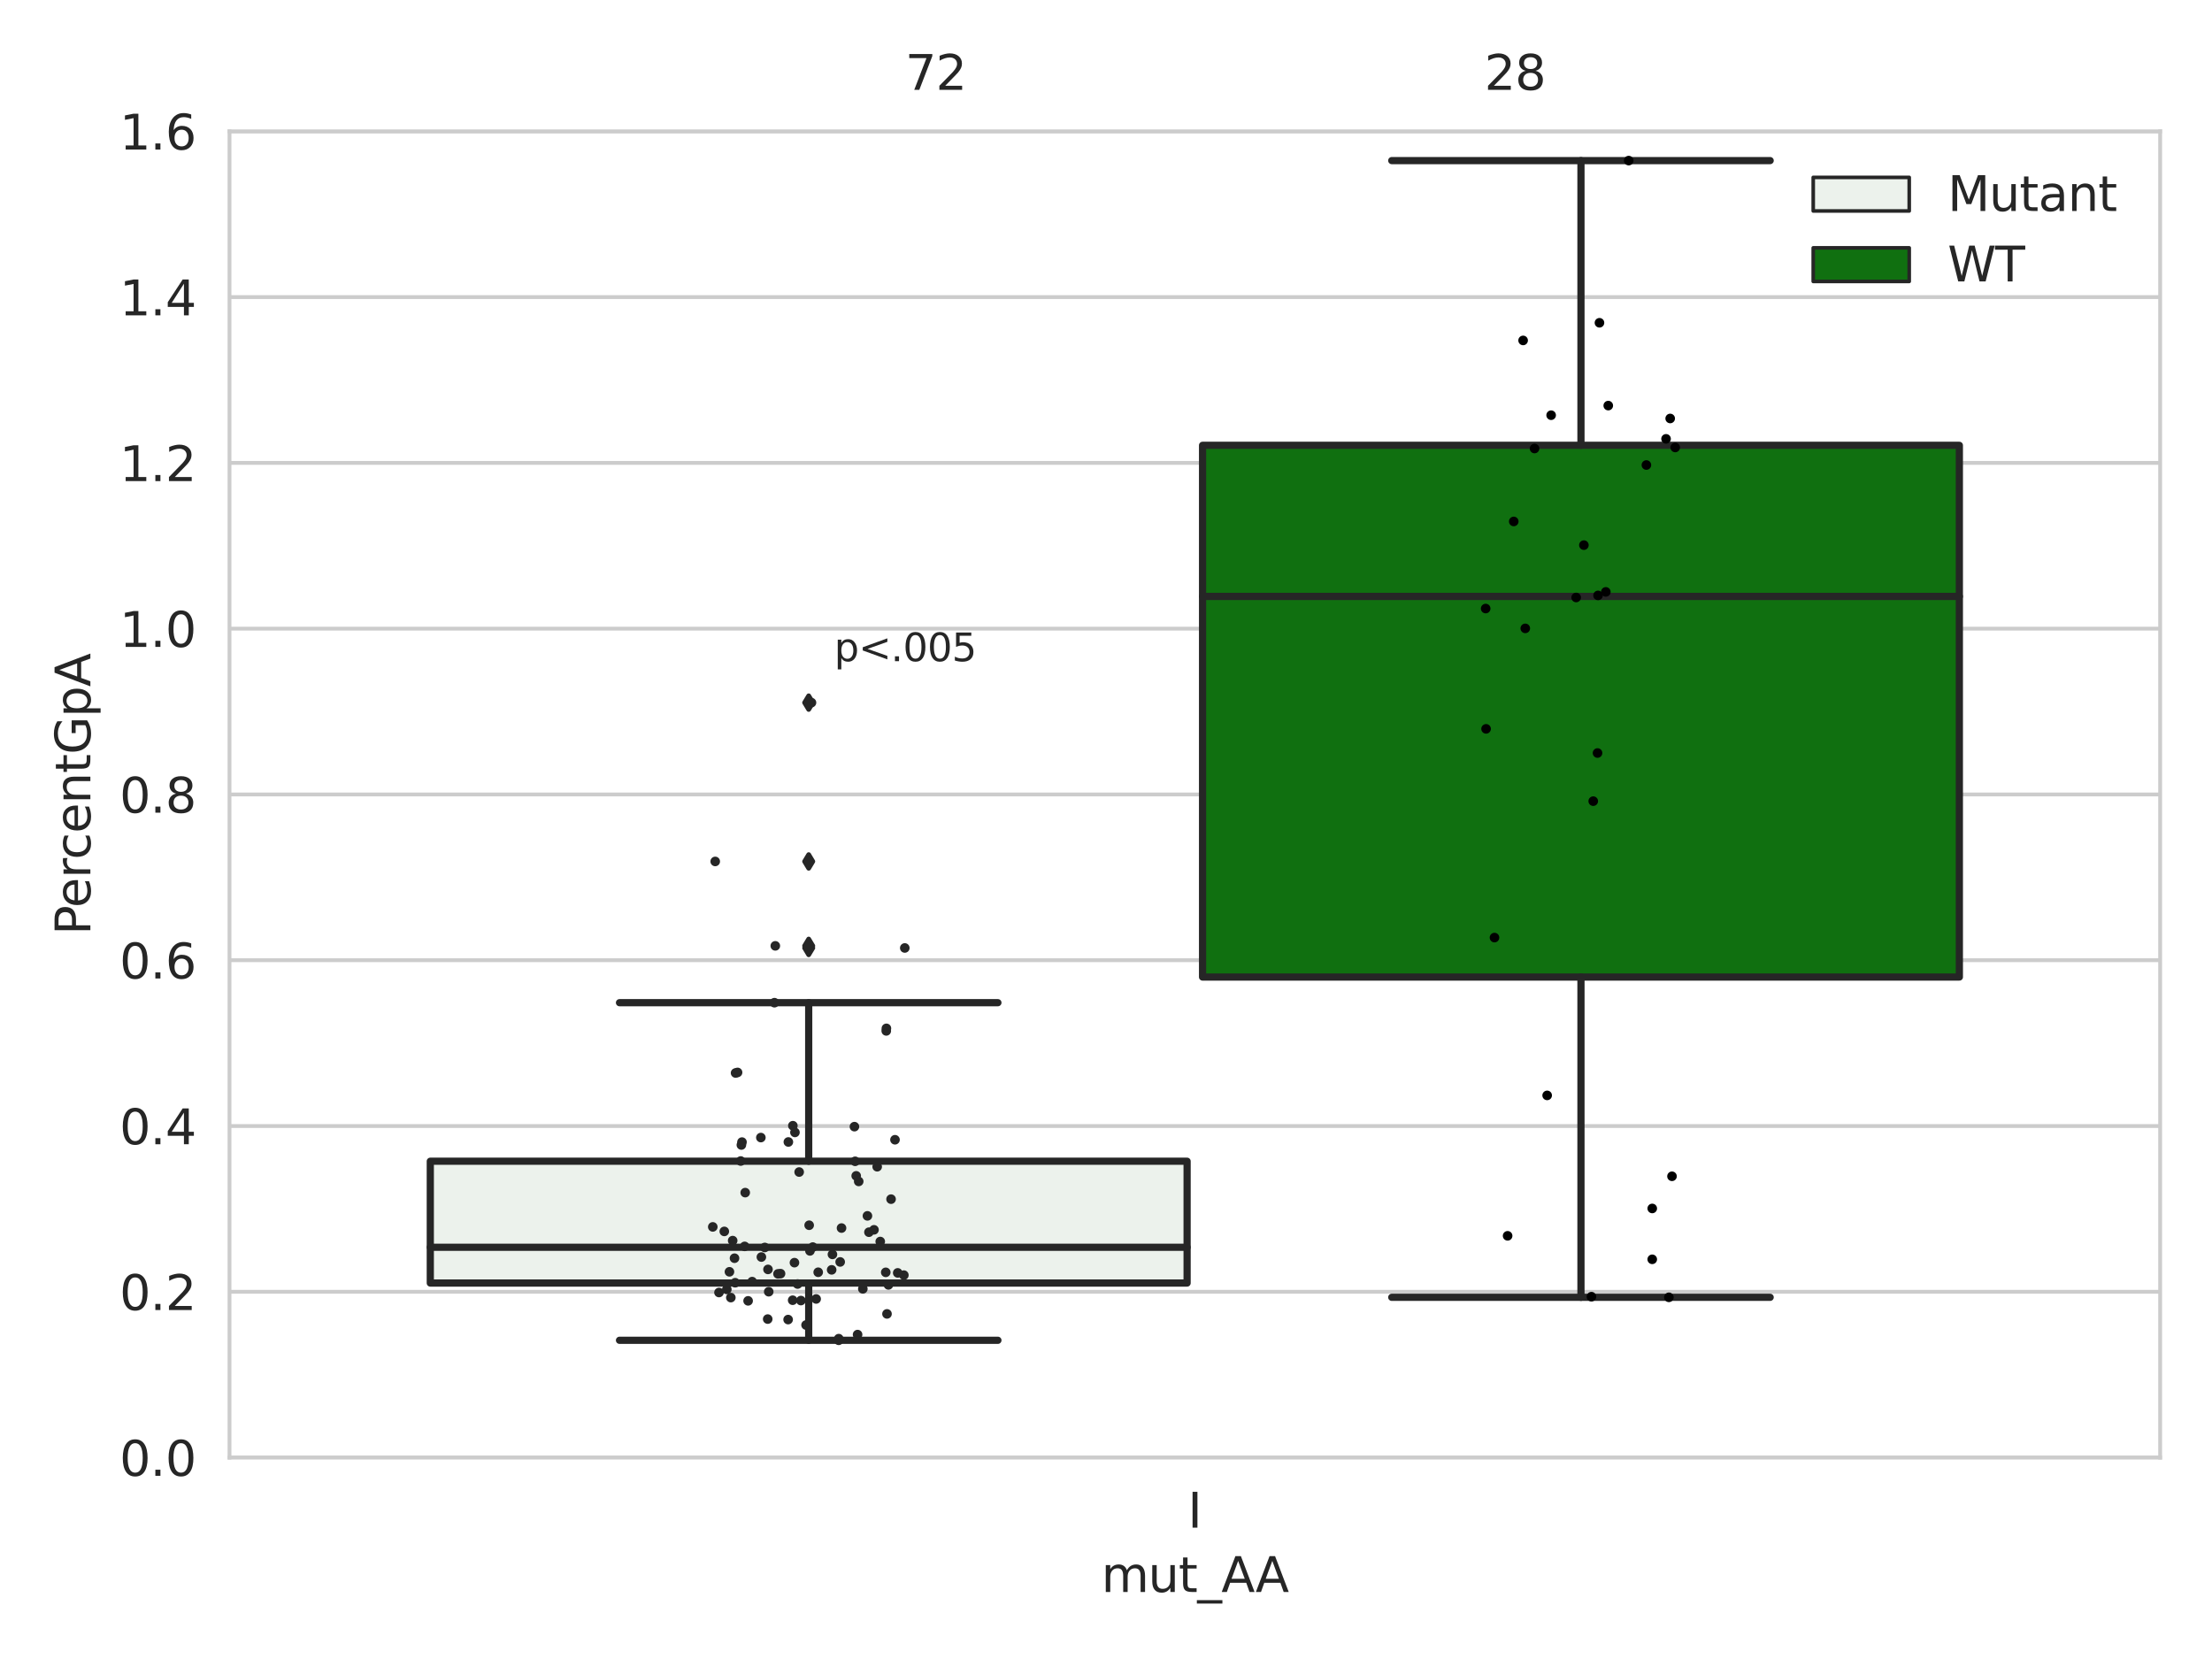 <?xml version="1.0" encoding="utf-8" standalone="no"?>
<!DOCTYPE svg PUBLIC "-//W3C//DTD SVG 1.1//EN"
  "http://www.w3.org/Graphics/SVG/1.1/DTD/svg11.dtd">
<svg xmlns:xlink="http://www.w3.org/1999/xlink" width="460.8pt" height="345.6pt" viewBox="0 0 460.8 345.6" xmlns="http://www.w3.org/2000/svg" version="1.1">
 <defs>
  <style type="text/css">*{stroke-linejoin: round; stroke-linecap: butt}</style>
 </defs>
 <g id="figure_1">
  <g id="patch_1">
   <path d="M 0 345.6 
L 460.8 345.6 
L 460.8 0 
L 0 0 
z
" style="fill: #ffffff"/>
  </g>
  <g id="axes_1">
   <g id="patch_2">
    <path d="M 47.81 303.64 
L 450 303.64 
L 450 27.354 
L 47.81 27.354 
z
" style="fill: #ffffff"/>
   </g>
   <g id="matplotlib.axis_1">
    <g id="xtick_1">
     <g id="text_1">
      <!-- I -->
      <g style="fill: #262626" transform="translate(247.43 318.238)scale(0.1 -0.1)">
       <defs>
        <path id="DejaVuSans-49" d="M 628 4666 
L 1259 4666 
L 1259 0 
L 628 0 
L 628 4666 
z
" transform="scale(0.016)"/>
       </defs>
       <use xlink:href="#DejaVuSans-49"/>
      </g>
     </g>
    </g>
    <g id="text_2">
     <!-- mut_AA -->
     <g style="fill: #262626" transform="translate(229.428 331.638)scale(0.1 -0.1)">
      <defs>
       <path id="DejaVuSans-6d" d="M 3328 2828 
Q 3544 3216 3844 3400 
Q 4144 3584 4550 3584 
Q 5097 3584 5394 3201 
Q 5691 2819 5691 2113 
L 5691 0 
L 5113 0 
L 5113 2094 
Q 5113 2597 4934 2840 
Q 4756 3084 4391 3084 
Q 3944 3084 3684 2787 
Q 3425 2491 3425 1978 
L 3425 0 
L 2847 0 
L 2847 2094 
Q 2847 2600 2669 2842 
Q 2491 3084 2119 3084 
Q 1678 3084 1418 2786 
Q 1159 2488 1159 1978 
L 1159 0 
L 581 0 
L 581 3500 
L 1159 3500 
L 1159 2956 
Q 1356 3278 1631 3431 
Q 1906 3584 2284 3584 
Q 2666 3584 2933 3390 
Q 3200 3197 3328 2828 
z
" transform="scale(0.016)"/>
       <path id="DejaVuSans-75" d="M 544 1381 
L 544 3500 
L 1119 3500 
L 1119 1403 
Q 1119 906 1312 657 
Q 1506 409 1894 409 
Q 2359 409 2629 706 
Q 2900 1003 2900 1516 
L 2900 3500 
L 3475 3500 
L 3475 0 
L 2900 0 
L 2900 538 
Q 2691 219 2414 64 
Q 2138 -91 1772 -91 
Q 1169 -91 856 284 
Q 544 659 544 1381 
z
M 1991 3584 
L 1991 3584 
z
" transform="scale(0.016)"/>
       <path id="DejaVuSans-74" d="M 1172 4494 
L 1172 3500 
L 2356 3500 
L 2356 3053 
L 1172 3053 
L 1172 1153 
Q 1172 725 1289 603 
Q 1406 481 1766 481 
L 2356 481 
L 2356 0 
L 1766 0 
Q 1100 0 847 248 
Q 594 497 594 1153 
L 594 3053 
L 172 3053 
L 172 3500 
L 594 3500 
L 594 4494 
L 1172 4494 
z
" transform="scale(0.016)"/>
       <path id="DejaVuSans-5f" d="M 3263 -1063 
L 3263 -1509 
L -63 -1509 
L -63 -1063 
L 3263 -1063 
z
" transform="scale(0.016)"/>
       <path id="DejaVuSans-41" d="M 2188 4044 
L 1331 1722 
L 3047 1722 
L 2188 4044 
z
M 1831 4666 
L 2547 4666 
L 4325 0 
L 3669 0 
L 3244 1197 
L 1141 1197 
L 716 0 
L 50 0 
L 1831 4666 
z
" transform="scale(0.016)"/>
      </defs>
      <use xlink:href="#DejaVuSans-6d"/>
      <use xlink:href="#DejaVuSans-75" x="97.412"/>
      <use xlink:href="#DejaVuSans-74" x="160.791"/>
      <use xlink:href="#DejaVuSans-5f" x="200"/>
      <use xlink:href="#DejaVuSans-41" x="250"/>
      <use xlink:href="#DejaVuSans-41" x="321.158"/>
     </g>
    </g>
   </g>
   <g id="matplotlib.axis_2">
    <g id="ytick_1">
     <g id="line2d_1">
      <path d="M 47.81 303.64 
L 450 303.64 
" clip-path="url(#pc922198863)" style="fill: none; stroke: #cccccc; stroke-width: 0.8; stroke-linecap: round"/>
     </g>
     <g id="text_3">
      <!-- 0.0 -->
      <g style="fill: #262626" transform="translate(24.907 307.439)scale(0.1 -0.1)">
       <defs>
        <path id="DejaVuSans-30" d="M 2034 4250 
Q 1547 4250 1301 3770 
Q 1056 3291 1056 2328 
Q 1056 1369 1301 889 
Q 1547 409 2034 409 
Q 2525 409 2770 889 
Q 3016 1369 3016 2328 
Q 3016 3291 2770 3770 
Q 2525 4250 2034 4250 
z
M 2034 4750 
Q 2819 4750 3233 4129 
Q 3647 3509 3647 2328 
Q 3647 1150 3233 529 
Q 2819 -91 2034 -91 
Q 1250 -91 836 529 
Q 422 1150 422 2328 
Q 422 3509 836 4129 
Q 1250 4750 2034 4750 
z
" transform="scale(0.016)"/>
        <path id="DejaVuSans-2e" d="M 684 794 
L 1344 794 
L 1344 0 
L 684 0 
L 684 794 
z
" transform="scale(0.016)"/>
       </defs>
       <use xlink:href="#DejaVuSans-30"/>
       <use xlink:href="#DejaVuSans-2e" x="63.623"/>
       <use xlink:href="#DejaVuSans-30" x="95.41"/>
      </g>
     </g>
    </g>
    <g id="ytick_2">
     <g id="line2d_2">
      <path d="M 47.81 269.104 
L 450 269.104 
" clip-path="url(#pc922198863)" style="fill: none; stroke: #cccccc; stroke-width: 0.8; stroke-linecap: round"/>
     </g>
     <g id="text_4">
      <!-- 0.2 -->
      <g style="fill: #262626" transform="translate(24.907 272.903)scale(0.1 -0.1)">
       <defs>
        <path id="DejaVuSans-32" d="M 1228 531 
L 3431 531 
L 3431 0 
L 469 0 
L 469 531 
Q 828 903 1448 1529 
Q 2069 2156 2228 2338 
Q 2531 2678 2651 2914 
Q 2772 3150 2772 3378 
Q 2772 3750 2511 3984 
Q 2250 4219 1831 4219 
Q 1534 4219 1204 4116 
Q 875 4013 500 3803 
L 500 4441 
Q 881 4594 1212 4672 
Q 1544 4750 1819 4750 
Q 2544 4750 2975 4387 
Q 3406 4025 3406 3419 
Q 3406 3131 3298 2873 
Q 3191 2616 2906 2266 
Q 2828 2175 2409 1742 
Q 1991 1309 1228 531 
z
" transform="scale(0.016)"/>
       </defs>
       <use xlink:href="#DejaVuSans-30"/>
       <use xlink:href="#DejaVuSans-2e" x="63.623"/>
       <use xlink:href="#DejaVuSans-32" x="95.41"/>
      </g>
     </g>
    </g>
    <g id="ytick_3">
     <g id="line2d_3">
      <path d="M 47.81 234.568 
L 450 234.568 
" clip-path="url(#pc922198863)" style="fill: none; stroke: #cccccc; stroke-width: 0.8; stroke-linecap: round"/>
     </g>
     <g id="text_5">
      <!-- 0.4 -->
      <g style="fill: #262626" transform="translate(24.907 238.368)scale(0.1 -0.1)">
       <defs>
        <path id="DejaVuSans-34" d="M 2419 4116 
L 825 1625 
L 2419 1625 
L 2419 4116 
z
M 2253 4666 
L 3047 4666 
L 3047 1625 
L 3713 1625 
L 3713 1100 
L 3047 1100 
L 3047 0 
L 2419 0 
L 2419 1100 
L 313 1100 
L 313 1709 
L 2253 4666 
z
" transform="scale(0.016)"/>
       </defs>
       <use xlink:href="#DejaVuSans-30"/>
       <use xlink:href="#DejaVuSans-2e" x="63.623"/>
       <use xlink:href="#DejaVuSans-34" x="95.41"/>
      </g>
     </g>
    </g>
    <g id="ytick_4">
     <g id="line2d_4">
      <path d="M 47.81 200.033 
L 450 200.033 
" clip-path="url(#pc922198863)" style="fill: none; stroke: #cccccc; stroke-width: 0.8; stroke-linecap: round"/>
     </g>
     <g id="text_6">
      <!-- 0.6 -->
      <g style="fill: #262626" transform="translate(24.907 203.832)scale(0.1 -0.1)">
       <defs>
        <path id="DejaVuSans-36" d="M 2113 2584 
Q 1688 2584 1439 2293 
Q 1191 2003 1191 1497 
Q 1191 994 1439 701 
Q 1688 409 2113 409 
Q 2538 409 2786 701 
Q 3034 994 3034 1497 
Q 3034 2003 2786 2293 
Q 2538 2584 2113 2584 
z
M 3366 4563 
L 3366 3988 
Q 3128 4100 2886 4159 
Q 2644 4219 2406 4219 
Q 1781 4219 1451 3797 
Q 1122 3375 1075 2522 
Q 1259 2794 1537 2939 
Q 1816 3084 2150 3084 
Q 2853 3084 3261 2657 
Q 3669 2231 3669 1497 
Q 3669 778 3244 343 
Q 2819 -91 2113 -91 
Q 1303 -91 875 529 
Q 447 1150 447 2328 
Q 447 3434 972 4092 
Q 1497 4750 2381 4750 
Q 2619 4750 2861 4703 
Q 3103 4656 3366 4563 
z
" transform="scale(0.016)"/>
       </defs>
       <use xlink:href="#DejaVuSans-30"/>
       <use xlink:href="#DejaVuSans-2e" x="63.623"/>
       <use xlink:href="#DejaVuSans-36" x="95.41"/>
      </g>
     </g>
    </g>
    <g id="ytick_5">
     <g id="line2d_5">
      <path d="M 47.81 165.497 
L 450 165.497 
" clip-path="url(#pc922198863)" style="fill: none; stroke: #cccccc; stroke-width: 0.8; stroke-linecap: round"/>
     </g>
     <g id="text_7">
      <!-- 0.8 -->
      <g style="fill: #262626" transform="translate(24.907 169.296)scale(0.1 -0.1)">
       <defs>
        <path id="DejaVuSans-38" d="M 2034 2216 
Q 1584 2216 1326 1975 
Q 1069 1734 1069 1313 
Q 1069 891 1326 650 
Q 1584 409 2034 409 
Q 2484 409 2743 651 
Q 3003 894 3003 1313 
Q 3003 1734 2745 1975 
Q 2488 2216 2034 2216 
z
M 1403 2484 
Q 997 2584 770 2862 
Q 544 3141 544 3541 
Q 544 4100 942 4425 
Q 1341 4750 2034 4750 
Q 2731 4750 3128 4425 
Q 3525 4100 3525 3541 
Q 3525 3141 3298 2862 
Q 3072 2584 2669 2484 
Q 3125 2378 3379 2068 
Q 3634 1759 3634 1313 
Q 3634 634 3220 271 
Q 2806 -91 2034 -91 
Q 1263 -91 848 271 
Q 434 634 434 1313 
Q 434 1759 690 2068 
Q 947 2378 1403 2484 
z
M 1172 3481 
Q 1172 3119 1398 2916 
Q 1625 2713 2034 2713 
Q 2441 2713 2670 2916 
Q 2900 3119 2900 3481 
Q 2900 3844 2670 4047 
Q 2441 4250 2034 4250 
Q 1625 4250 1398 4047 
Q 1172 3844 1172 3481 
z
" transform="scale(0.016)"/>
       </defs>
       <use xlink:href="#DejaVuSans-30"/>
       <use xlink:href="#DejaVuSans-2e" x="63.623"/>
       <use xlink:href="#DejaVuSans-38" x="95.41"/>
      </g>
     </g>
    </g>
    <g id="ytick_6">
     <g id="line2d_6">
      <path d="M 47.81 130.961 
L 450 130.961 
" clip-path="url(#pc922198863)" style="fill: none; stroke: #cccccc; stroke-width: 0.8; stroke-linecap: round"/>
     </g>
     <g id="text_8">
      <!-- 1.0 -->
      <g style="fill: #262626" transform="translate(24.907 134.76)scale(0.1 -0.1)">
       <defs>
        <path id="DejaVuSans-31" d="M 794 531 
L 1825 531 
L 1825 4091 
L 703 3866 
L 703 4441 
L 1819 4666 
L 2450 4666 
L 2450 531 
L 3481 531 
L 3481 0 
L 794 0 
L 794 531 
z
" transform="scale(0.016)"/>
       </defs>
       <use xlink:href="#DejaVuSans-31"/>
       <use xlink:href="#DejaVuSans-2e" x="63.623"/>
       <use xlink:href="#DejaVuSans-30" x="95.41"/>
      </g>
     </g>
    </g>
    <g id="ytick_7">
     <g id="line2d_7">
      <path d="M 47.81 96.425 
L 450 96.425 
" clip-path="url(#pc922198863)" style="fill: none; stroke: #cccccc; stroke-width: 0.8; stroke-linecap: round"/>
     </g>
     <g id="text_9">
      <!-- 1.2 -->
      <g style="fill: #262626" transform="translate(24.907 100.225)scale(0.1 -0.1)">
       <use xlink:href="#DejaVuSans-31"/>
       <use xlink:href="#DejaVuSans-2e" x="63.623"/>
       <use xlink:href="#DejaVuSans-32" x="95.41"/>
      </g>
     </g>
    </g>
    <g id="ytick_8">
     <g id="line2d_8">
      <path d="M 47.81 61.89 
L 450 61.89 
" clip-path="url(#pc922198863)" style="fill: none; stroke: #cccccc; stroke-width: 0.8; stroke-linecap: round"/>
     </g>
     <g id="text_10">
      <!-- 1.4 -->
      <g style="fill: #262626" transform="translate(24.907 65.689)scale(0.1 -0.1)">
       <use xlink:href="#DejaVuSans-31"/>
       <use xlink:href="#DejaVuSans-2e" x="63.623"/>
       <use xlink:href="#DejaVuSans-34" x="95.41"/>
      </g>
     </g>
    </g>
    <g id="ytick_9">
     <g id="line2d_9">
      <path d="M 47.81 27.354 
L 450 27.354 
" clip-path="url(#pc922198863)" style="fill: none; stroke: #cccccc; stroke-width: 0.8; stroke-linecap: round"/>
     </g>
     <g id="text_11">
      <!-- 1.6 -->
      <g style="fill: #262626" transform="translate(24.907 31.153)scale(0.1 -0.1)">
       <use xlink:href="#DejaVuSans-31"/>
       <use xlink:href="#DejaVuSans-2e" x="63.623"/>
       <use xlink:href="#DejaVuSans-36" x="95.41"/>
      </g>
     </g>
    </g>
    <g id="text_12">
     <!-- PercentGpA -->
     <g style="fill: #262626" transform="translate(18.827 194.774)rotate(-90)scale(0.1 -0.1)">
      <defs>
       <path id="DejaVuSans-50" d="M 1259 4147 
L 1259 2394 
L 2053 2394 
Q 2494 2394 2734 2622 
Q 2975 2850 2975 3272 
Q 2975 3691 2734 3919 
Q 2494 4147 2053 4147 
L 1259 4147 
z
M 628 4666 
L 2053 4666 
Q 2838 4666 3239 4311 
Q 3641 3956 3641 3272 
Q 3641 2581 3239 2228 
Q 2838 1875 2053 1875 
L 1259 1875 
L 1259 0 
L 628 0 
L 628 4666 
z
" transform="scale(0.016)"/>
       <path id="DejaVuSans-65" d="M 3597 1894 
L 3597 1613 
L 953 1613 
Q 991 1019 1311 708 
Q 1631 397 2203 397 
Q 2534 397 2845 478 
Q 3156 559 3463 722 
L 3463 178 
Q 3153 47 2828 -22 
Q 2503 -91 2169 -91 
Q 1331 -91 842 396 
Q 353 884 353 1716 
Q 353 2575 817 3079 
Q 1281 3584 2069 3584 
Q 2775 3584 3186 3129 
Q 3597 2675 3597 1894 
z
M 3022 2063 
Q 3016 2534 2758 2815 
Q 2500 3097 2075 3097 
Q 1594 3097 1305 2825 
Q 1016 2553 972 2059 
L 3022 2063 
z
" transform="scale(0.016)"/>
       <path id="DejaVuSans-72" d="M 2631 2963 
Q 2534 3019 2420 3045 
Q 2306 3072 2169 3072 
Q 1681 3072 1420 2755 
Q 1159 2438 1159 1844 
L 1159 0 
L 581 0 
L 581 3500 
L 1159 3500 
L 1159 2956 
Q 1341 3275 1631 3429 
Q 1922 3584 2338 3584 
Q 2397 3584 2469 3576 
Q 2541 3569 2628 3553 
L 2631 2963 
z
" transform="scale(0.016)"/>
       <path id="DejaVuSans-63" d="M 3122 3366 
L 3122 2828 
Q 2878 2963 2633 3030 
Q 2388 3097 2138 3097 
Q 1578 3097 1268 2742 
Q 959 2388 959 1747 
Q 959 1106 1268 751 
Q 1578 397 2138 397 
Q 2388 397 2633 464 
Q 2878 531 3122 666 
L 3122 134 
Q 2881 22 2623 -34 
Q 2366 -91 2075 -91 
Q 1284 -91 818 406 
Q 353 903 353 1747 
Q 353 2603 823 3093 
Q 1294 3584 2113 3584 
Q 2378 3584 2631 3529 
Q 2884 3475 3122 3366 
z
" transform="scale(0.016)"/>
       <path id="DejaVuSans-6e" d="M 3513 2113 
L 3513 0 
L 2938 0 
L 2938 2094 
Q 2938 2591 2744 2837 
Q 2550 3084 2163 3084 
Q 1697 3084 1428 2787 
Q 1159 2491 1159 1978 
L 1159 0 
L 581 0 
L 581 3500 
L 1159 3500 
L 1159 2956 
Q 1366 3272 1645 3428 
Q 1925 3584 2291 3584 
Q 2894 3584 3203 3211 
Q 3513 2838 3513 2113 
z
" transform="scale(0.016)"/>
       <path id="DejaVuSans-47" d="M 3809 666 
L 3809 1919 
L 2778 1919 
L 2778 2438 
L 4434 2438 
L 4434 434 
Q 4069 175 3628 42 
Q 3188 -91 2688 -91 
Q 1594 -91 976 548 
Q 359 1188 359 2328 
Q 359 3472 976 4111 
Q 1594 4750 2688 4750 
Q 3144 4750 3555 4637 
Q 3966 4525 4313 4306 
L 4313 3634 
Q 3963 3931 3569 4081 
Q 3175 4231 2741 4231 
Q 1884 4231 1454 3753 
Q 1025 3275 1025 2328 
Q 1025 1384 1454 906 
Q 1884 428 2741 428 
Q 3075 428 3337 486 
Q 3600 544 3809 666 
z
" transform="scale(0.016)"/>
       <path id="DejaVuSans-70" d="M 1159 525 
L 1159 -1331 
L 581 -1331 
L 581 3500 
L 1159 3500 
L 1159 2969 
Q 1341 3281 1617 3432 
Q 1894 3584 2278 3584 
Q 2916 3584 3314 3078 
Q 3713 2572 3713 1747 
Q 3713 922 3314 415 
Q 2916 -91 2278 -91 
Q 1894 -91 1617 61 
Q 1341 213 1159 525 
z
M 3116 1747 
Q 3116 2381 2855 2742 
Q 2594 3103 2138 3103 
Q 1681 3103 1420 2742 
Q 1159 2381 1159 1747 
Q 1159 1113 1420 752 
Q 1681 391 2138 391 
Q 2594 391 2855 752 
Q 3116 1113 3116 1747 
z
" transform="scale(0.016)"/>
      </defs>
      <use xlink:href="#DejaVuSans-50"/>
      <use xlink:href="#DejaVuSans-65" x="56.678"/>
      <use xlink:href="#DejaVuSans-72" x="118.201"/>
      <use xlink:href="#DejaVuSans-63" x="157.064"/>
      <use xlink:href="#DejaVuSans-65" x="212.045"/>
      <use xlink:href="#DejaVuSans-6e" x="273.568"/>
      <use xlink:href="#DejaVuSans-74" x="336.947"/>
      <use xlink:href="#DejaVuSans-47" x="376.156"/>
      <use xlink:href="#DejaVuSans-70" x="453.646"/>
      <use xlink:href="#DejaVuSans-41" x="517.123"/>
     </g>
    </g>
   </g>
   <g id="patch_3">
    <path d="M 89.638 267.283 
L 247.296 267.283 
L 247.296 241.906 
L 89.638 241.906 
L 89.638 267.283 
z
" clip-path="url(#pc922198863)" style="fill: #ecf2ec; stroke: #262626; stroke-width: 1.5; stroke-linejoin: miter"/>
   </g>
   <g id="patch_4">
    <path d="M 250.514 203.535 
L 408.172 203.535 
L 408.172 92.767 
L 250.514 92.767 
L 250.514 203.535 
z
" clip-path="url(#pc922198863)" style="fill: #107010; stroke: #262626; stroke-width: 1.5; stroke-linejoin: miter"/>
   </g>
   <g id="patch_5">
    <path d="M 248.905 303.64 
L 248.905 303.64 
L 248.905 303.64 
L 248.905 303.64 
z
" clip-path="url(#pc922198863)" style="fill: #ecf2ec; stroke: #262626; stroke-width: 0.75; stroke-linejoin: miter"/>
   </g>
   <g id="patch_6">
    <path d="M 248.905 303.64 
L 248.905 303.64 
L 248.905 303.64 
L 248.905 303.64 
z
" clip-path="url(#pc922198863)" style="fill: #107010; stroke: #262626; stroke-width: 0.75; stroke-linejoin: miter"/>
   </g>
   <g id="PathCollection_1"/>
   <g id="PathCollection_2"/>
   <g id="line2d_10">
    <path d="M 168.467 267.283 
L 168.467 279.208 
" clip-path="url(#pc922198863)" style="fill: none; stroke: #262626; stroke-width: 1.5; stroke-linecap: round"/>
   </g>
   <g id="line2d_11">
    <path d="M 168.467 241.906 
L 168.467 208.878 
" clip-path="url(#pc922198863)" style="fill: none; stroke: #262626; stroke-width: 1.5; stroke-linecap: round"/>
   </g>
   <g id="line2d_12">
    <path d="M 129.052 279.208 
L 207.882 279.208 
" clip-path="url(#pc922198863)" style="fill: none; stroke: #262626; stroke-width: 1.5; stroke-linecap: round"/>
   </g>
   <g id="line2d_13">
    <path d="M 129.052 208.878 
L 207.882 208.878 
" clip-path="url(#pc922198863)" style="fill: none; stroke: #262626; stroke-width: 1.5; stroke-linecap: round"/>
   </g>
   <g id="line2d_14">
    <defs>
     <path id="m54c93df5f9" d="M -0 1.414 
L 0.849 0 
L 0 -1.414 
L -0.849 -0 
z
" style="stroke: #262626; stroke-linejoin: miter"/>
    </defs>
    <g clip-path="url(#pc922198863)">
     <use xlink:href="#m54c93df5f9" x="168.467" y="146.371" style="fill: #262626; stroke: #262626; stroke-linejoin: miter"/>
     <use xlink:href="#m54c93df5f9" x="168.467" y="179.454" style="fill: #262626; stroke: #262626; stroke-linejoin: miter"/>
     <use xlink:href="#m54c93df5f9" x="168.467" y="197.038" style="fill: #262626; stroke: #262626; stroke-linejoin: miter"/>
     <use xlink:href="#m54c93df5f9" x="168.467" y="197.478" style="fill: #262626; stroke: #262626; stroke-linejoin: miter"/>
    </g>
   </g>
   <g id="line2d_15">
    <path d="M 329.343 203.535 
L 329.343 270.254 
" clip-path="url(#pc922198863)" style="fill: none; stroke: #262626; stroke-width: 1.5; stroke-linecap: round"/>
   </g>
   <g id="line2d_16">
    <path d="M 329.343 92.767 
L 329.343 33.455 
" clip-path="url(#pc922198863)" style="fill: none; stroke: #262626; stroke-width: 1.5; stroke-linecap: round"/>
   </g>
   <g id="line2d_17">
    <path d="M 289.928 270.254 
L 368.758 270.254 
" clip-path="url(#pc922198863)" style="fill: none; stroke: #262626; stroke-width: 1.5; stroke-linecap: round"/>
   </g>
   <g id="line2d_18">
    <path d="M 289.928 33.455 
L 368.758 33.455 
" clip-path="url(#pc922198863)" style="fill: none; stroke: #262626; stroke-width: 1.5; stroke-linecap: round"/>
   </g>
   <g id="line2d_19"/>
   <g id="line2d_20">
    <path d="M 89.638 259.83 
L 247.296 259.83 
" clip-path="url(#pc922198863)" style="fill: none; stroke: #262626; stroke-width: 1.5; stroke-linecap: round"/>
   </g>
   <g id="line2d_21">
    <path d="M 250.514 124.25 
L 408.172 124.25 
" clip-path="url(#pc922198863)" style="fill: none; stroke: #262626; stroke-width: 1.5; stroke-linecap: round"/>
   </g>
   <g id="patch_7">
    <path d="M 47.81 303.64 
L 47.81 27.354 
" style="fill: none; stroke: #cccccc; stroke-width: 0.8; stroke-linejoin: miter; stroke-linecap: square"/>
   </g>
   <g id="patch_8">
    <path d="M 450 303.64 
L 450 27.354 
" style="fill: none; stroke: #cccccc; stroke-width: 0.8; stroke-linejoin: miter; stroke-linecap: square"/>
   </g>
   <g id="patch_9">
    <path d="M 47.81 303.64 
L 450 303.64 
" style="fill: none; stroke: #cccccc; stroke-width: 0.8; stroke-linejoin: miter; stroke-linecap: square"/>
   </g>
   <g id="patch_10">
    <path d="M 47.81 27.354 
L 450 27.354 
" style="fill: none; stroke: #cccccc; stroke-width: 0.8; stroke-linejoin: miter; stroke-linecap: square"/>
   </g>
   <g id="PathCollection_3">
    <defs>
     <path id="C0_0_81b657bdc0" d="M 0 1 
C 0.265 1 0.52 0.895 0.707 0.707 
C 0.895 0.52 1 0.265 1 -0 
C 1 -0.265 0.895 -0.52 0.707 -0.707 
C 0.52 -0.895 0.265 -1 0 -1 
C -0.265 -1 -0.52 -0.895 -0.707 -0.707 
C -0.895 -0.52 -1 -0.265 -1 0 
C -1 0.265 -0.895 0.52 -0.707 0.707 
C -0.52 0.895 -0.265 1 0 1 
z
"/>
    </defs>
    <g clip-path="url(#pc922198863)">
     <use xlink:href="#C0_0_81b657bdc0" x="155.243" y="248.445" style="fill: #262626"/>
    </g>
    <g clip-path="url(#pc922198863)">
     <use xlink:href="#C0_0_81b657bdc0" x="173.249" y="264.532" style="fill: #262626"/>
    </g>
    <g clip-path="url(#pc922198863)">
     <use xlink:href="#C0_0_81b657bdc0" x="151.958" y="264.938" style="fill: #262626"/>
    </g>
    <g clip-path="url(#pc922198863)">
     <use xlink:href="#C0_0_81b657bdc0" x="180.702" y="253.287" style="fill: #262626"/>
    </g>
    <g clip-path="url(#pc922198863)">
     <use xlink:href="#C0_0_81b657bdc0" x="183.371" y="258.633" style="fill: #262626"/>
    </g>
    <g clip-path="url(#pc922198863)">
     <use xlink:href="#C0_0_81b657bdc0" x="169.045" y="146.371" style="fill: #262626"/>
    </g>
    <g clip-path="url(#pc922198863)">
     <use xlink:href="#C0_0_81b657bdc0" x="149.78" y="269.252" style="fill: #262626"/>
    </g>
    <g clip-path="url(#pc922198863)">
     <use xlink:href="#C0_0_81b657bdc0" x="168.728" y="260.586" style="fill: #262626"/>
    </g>
    <g clip-path="url(#pc922198863)">
     <use xlink:href="#C0_0_81b657bdc0" x="164.232" y="237.893" style="fill: #262626"/>
    </g>
    <g clip-path="url(#pc922198863)">
     <use xlink:href="#C0_0_81b657bdc0" x="166.153" y="267.484" style="fill: #262626"/>
    </g>
    <g clip-path="url(#pc922198863)">
     <use xlink:href="#C0_0_81b657bdc0" x="154.306" y="241.861" style="fill: #262626"/>
    </g>
    <g clip-path="url(#pc922198863)">
     <use xlink:href="#C0_0_81b657bdc0" x="154.569" y="237.918" style="fill: #262626"/>
    </g>
    <g clip-path="url(#pc922198863)">
     <use xlink:href="#C0_0_81b657bdc0" x="158.61" y="261.864" style="fill: #262626"/>
    </g>
    <g clip-path="url(#pc922198863)">
     <use xlink:href="#C0_0_81b657bdc0" x="174.724" y="278.864" style="fill: #262626"/>
    </g>
    <g clip-path="url(#pc922198863)">
     <use xlink:href="#C0_0_81b657bdc0" x="182.734" y="243.054" style="fill: #262626"/>
    </g>
    <g clip-path="url(#pc922198863)">
     <use xlink:href="#C0_0_81b657bdc0" x="159.319" y="259.87" style="fill: #262626"/>
    </g>
    <g clip-path="url(#pc922198863)">
     <use xlink:href="#C0_0_81b657bdc0" x="165.602" y="235.901" style="fill: #262626"/>
    </g>
    <g clip-path="url(#pc922198863)">
     <use xlink:href="#C0_0_81b657bdc0" x="188.29" y="265.632" style="fill: #262626"/>
    </g>
    <g clip-path="url(#pc922198863)">
     <use xlink:href="#C0_0_81b657bdc0" x="179.746" y="268.491" style="fill: #262626"/>
    </g>
    <g clip-path="url(#pc922198863)">
     <use xlink:href="#C0_0_81b657bdc0" x="150.886" y="256.525" style="fill: #262626"/>
    </g>
    <g clip-path="url(#pc922198863)">
     <use xlink:href="#C0_0_81b657bdc0" x="148.486" y="255.585" style="fill: #262626"/>
    </g>
    <g clip-path="url(#pc922198863)">
     <use xlink:href="#C0_0_81b657bdc0" x="186.443" y="237.431" style="fill: #262626"/>
    </g>
    <g clip-path="url(#pc922198863)">
     <use xlink:href="#C0_0_81b657bdc0" x="185.08" y="267.664" style="fill: #262626"/>
    </g>
    <g clip-path="url(#pc922198863)">
     <use xlink:href="#C0_0_81b657bdc0" x="151.412" y="268.606" style="fill: #262626"/>
    </g>
    <g clip-path="url(#pc922198863)">
     <use xlink:href="#C0_0_81b657bdc0" x="165.501" y="263.034" style="fill: #262626"/>
    </g>
    <g clip-path="url(#pc922198863)">
     <use xlink:href="#C0_0_81b657bdc0" x="148.993" y="179.454" style="fill: #262626"/>
    </g>
    <g clip-path="url(#pc922198863)">
     <use xlink:href="#C0_0_81b657bdc0" x="161.512" y="197.038" style="fill: #262626"/>
    </g>
    <g clip-path="url(#pc922198863)">
     <use xlink:href="#C0_0_81b657bdc0" x="160.14" y="269.089" style="fill: #262626"/>
    </g>
    <g clip-path="url(#pc922198863)">
     <use xlink:href="#C0_0_81b657bdc0" x="153.151" y="267.217" style="fill: #262626"/>
    </g>
    <g clip-path="url(#pc922198863)">
     <use xlink:href="#C0_0_81b657bdc0" x="175.024" y="262.883" style="fill: #262626"/>
    </g>
    <g clip-path="url(#pc922198863)">
     <use xlink:href="#C0_0_81b657bdc0" x="168.563" y="255.238" style="fill: #262626"/>
    </g>
    <g clip-path="url(#pc922198863)">
     <use xlink:href="#C0_0_81b657bdc0" x="181.019" y="256.688" style="fill: #262626"/>
    </g>
    <g clip-path="url(#pc922198863)">
     <use xlink:href="#C0_0_81b657bdc0" x="187.012" y="265.165" style="fill: #262626"/>
    </g>
    <g clip-path="url(#pc922198863)">
     <use xlink:href="#C0_0_81b657bdc0" x="158.502" y="236.976" style="fill: #262626"/>
    </g>
    <g clip-path="url(#pc922198863)">
     <use xlink:href="#C0_0_81b657bdc0" x="155.846" y="270.989" style="fill: #262626"/>
    </g>
    <g clip-path="url(#pc922198863)">
     <use xlink:href="#C0_0_81b657bdc0" x="184.519" y="265.049" style="fill: #262626"/>
    </g>
    <g clip-path="url(#pc922198863)">
     <use xlink:href="#C0_0_81b657bdc0" x="184.655" y="214.225" style="fill: #262626"/>
    </g>
    <g clip-path="url(#pc922198863)">
     <use xlink:href="#C0_0_81b657bdc0" x="159.987" y="264.441" style="fill: #262626"/>
    </g>
    <g clip-path="url(#pc922198863)">
     <use xlink:href="#C0_0_81b657bdc0" x="178.363" y="244.951" style="fill: #262626"/>
    </g>
    <g clip-path="url(#pc922198863)">
     <use xlink:href="#C0_0_81b657bdc0" x="166.48" y="244.156" style="fill: #262626"/>
    </g>
    <g clip-path="url(#pc922198863)">
     <use xlink:href="#C0_0_81b657bdc0" x="177.993" y="234.701" style="fill: #262626"/>
    </g>
    <g clip-path="url(#pc922198863)">
     <use xlink:href="#C0_0_81b657bdc0" x="165.127" y="270.859" style="fill: #262626"/>
    </g>
    <g clip-path="url(#pc922198863)">
     <use xlink:href="#C0_0_81b657bdc0" x="153.233" y="223.521" style="fill: #262626"/>
    </g>
    <g clip-path="url(#pc922198863)">
     <use xlink:href="#C0_0_81b657bdc0" x="178.885" y="246.113" style="fill: #262626"/>
    </g>
    <g clip-path="url(#pc922198863)">
     <use xlink:href="#C0_0_81b657bdc0" x="178.65" y="278.019" style="fill: #262626"/>
    </g>
    <g clip-path="url(#pc922198863)">
     <use xlink:href="#C0_0_81b657bdc0" x="152.247" y="270.311" style="fill: #262626"/>
    </g>
    <g clip-path="url(#pc922198863)">
     <use xlink:href="#C0_0_81b657bdc0" x="164.181" y="274.891" style="fill: #262626"/>
    </g>
    <g clip-path="url(#pc922198863)">
     <use xlink:href="#C0_0_81b657bdc0" x="175.305" y="255.826" style="fill: #262626"/>
    </g>
    <g clip-path="url(#pc922198863)">
     <use xlink:href="#C0_0_81b657bdc0" x="156.687" y="266.983" style="fill: #262626"/>
    </g>
    <g clip-path="url(#pc922198863)">
     <use xlink:href="#C0_0_81b657bdc0" x="159.928" y="274.788" style="fill: #262626"/>
    </g>
    <g clip-path="url(#pc922198863)">
     <use xlink:href="#C0_0_81b657bdc0" x="184.778" y="273.708" style="fill: #262626"/>
    </g>
    <g clip-path="url(#pc922198863)">
     <use xlink:href="#C0_0_81b657bdc0" x="167.916" y="276.024" style="fill: #262626"/>
    </g>
    <g clip-path="url(#pc922198863)">
     <use xlink:href="#C0_0_81b657bdc0" x="152.63" y="258.441" style="fill: #262626"/>
    </g>
    <g clip-path="url(#pc922198863)">
     <use xlink:href="#C0_0_81b657bdc0" x="153.014" y="262.108" style="fill: #262626"/>
    </g>
    <g clip-path="url(#pc922198863)">
     <use xlink:href="#C0_0_81b657bdc0" x="161.333" y="208.878" style="fill: #262626"/>
    </g>
    <g clip-path="url(#pc922198863)">
     <use xlink:href="#C0_0_81b657bdc0" x="170.446" y="265.032" style="fill: #262626"/>
    </g>
    <g clip-path="url(#pc922198863)">
     <use xlink:href="#C0_0_81b657bdc0" x="182.07" y="256.193" style="fill: #262626"/>
    </g>
    <g clip-path="url(#pc922198863)">
     <use xlink:href="#C0_0_81b657bdc0" x="162.07" y="265.371" style="fill: #262626"/>
    </g>
    <g clip-path="url(#pc922198863)">
     <use xlink:href="#C0_0_81b657bdc0" x="185.624" y="249.806" style="fill: #262626"/>
    </g>
    <g clip-path="url(#pc922198863)">
     <use xlink:href="#C0_0_81b657bdc0" x="173.414" y="261.315" style="fill: #262626"/>
    </g>
    <g clip-path="url(#pc922198863)">
     <use xlink:href="#C0_0_81b657bdc0" x="170.018" y="270.595" style="fill: #262626"/>
    </g>
    <g clip-path="url(#pc922198863)">
     <use xlink:href="#C0_0_81b657bdc0" x="155.125" y="259.646" style="fill: #262626"/>
    </g>
    <g clip-path="url(#pc922198863)">
     <use xlink:href="#C0_0_81b657bdc0" x="169.321" y="259.79" style="fill: #262626"/>
    </g>
    <g clip-path="url(#pc922198863)">
     <use xlink:href="#C0_0_81b657bdc0" x="188.484" y="197.478" style="fill: #262626"/>
    </g>
    <g clip-path="url(#pc922198863)">
     <use xlink:href="#C0_0_81b657bdc0" x="178.141" y="241.922" style="fill: #262626"/>
    </g>
    <g clip-path="url(#pc922198863)">
     <use xlink:href="#C0_0_81b657bdc0" x="165.168" y="234.504" style="fill: #262626"/>
    </g>
    <g clip-path="url(#pc922198863)">
     <use xlink:href="#C0_0_81b657bdc0" x="153.649" y="223.406" style="fill: #262626"/>
    </g>
    <g clip-path="url(#pc922198863)">
     <use xlink:href="#C0_0_81b657bdc0" x="184.625" y="214.756" style="fill: #262626"/>
    </g>
    <g clip-path="url(#pc922198863)">
     <use xlink:href="#C0_0_81b657bdc0" x="174.712" y="279.208" style="fill: #262626"/>
    </g>
    <g clip-path="url(#pc922198863)">
     <use xlink:href="#C0_0_81b657bdc0" x="154.443" y="238.523" style="fill: #262626"/>
    </g>
    <g clip-path="url(#pc922198863)">
     <use xlink:href="#C0_0_81b657bdc0" x="166.843" y="270.931" style="fill: #262626"/>
    </g>
    <g clip-path="url(#pc922198863)">
     <use xlink:href="#C0_0_81b657bdc0" x="162.6" y="265.324" style="fill: #262626"/>
    </g>
   </g>
   <g id="PathCollection_4">
    <defs>
     <path id="C1_0_c9d9672bff" d="M 0 1 
C 0.265 1 0.52 0.895 0.707 0.707 
C 0.895 0.52 1 0.265 1 -0 
C 1 -0.265 0.895 -0.52 0.707 -0.707 
C 0.52 -0.895 0.265 -1 0 -1 
C -0.265 -1 -0.52 -0.895 -0.707 -0.707 
C -0.895 -0.52 -1 -0.265 -1 0 
C -1 0.265 -0.895 0.52 -0.707 0.707 
C -0.52 0.895 -0.265 1 0 1 
z
"/>
    </defs>
    <g clip-path="url(#pc922198863)">
     <use xlink:href="#C1_0_c9d9672bff" x="331.902" y="166.895"/>
    </g>
    <g clip-path="url(#pc922198863)">
     <use xlink:href="#C1_0_c9d9672bff" x="311.329" y="195.316"/>
    </g>
    <g clip-path="url(#pc922198863)">
     <use xlink:href="#C1_0_c9d9672bff" x="331.53" y="270.124"/>
    </g>
    <g clip-path="url(#pc922198863)">
     <use xlink:href="#C1_0_c9d9672bff" x="342.975" y="96.871"/>
    </g>
    <g clip-path="url(#pc922198863)">
     <use xlink:href="#C1_0_c9d9672bff" x="329.954" y="113.559"/>
    </g>
    <g clip-path="url(#pc922198863)">
     <use xlink:href="#C1_0_c9d9672bff" x="348.308" y="245.042"/>
    </g>
    <g clip-path="url(#pc922198863)">
     <use xlink:href="#C1_0_c9d9672bff" x="328.342" y="124.465"/>
    </g>
    <g clip-path="url(#pc922198863)">
     <use xlink:href="#C1_0_c9d9672bff" x="332.795" y="156.867"/>
    </g>
    <g clip-path="url(#pc922198863)">
     <use xlink:href="#C1_0_c9d9672bff" x="309.577" y="151.835"/>
    </g>
    <g clip-path="url(#pc922198863)">
     <use xlink:href="#C1_0_c9d9672bff" x="347.66" y="270.254"/>
    </g>
    <g clip-path="url(#pc922198863)">
     <use xlink:href="#C1_0_c9d9672bff" x="323.13" y="86.495"/>
    </g>
    <g clip-path="url(#pc922198863)">
     <use xlink:href="#C1_0_c9d9672bff" x="348.979" y="93.216"/>
    </g>
    <g clip-path="url(#pc922198863)">
     <use xlink:href="#C1_0_c9d9672bff" x="333.198" y="67.24"/>
    </g>
    <g clip-path="url(#pc922198863)">
     <use xlink:href="#C1_0_c9d9672bff" x="315.341" y="108.628"/>
    </g>
    <g clip-path="url(#pc922198863)">
     <use xlink:href="#C1_0_c9d9672bff" x="309.491" y="126.771"/>
    </g>
    <g clip-path="url(#pc922198863)">
     <use xlink:href="#C1_0_c9d9672bff" x="319.675" y="93.433"/>
    </g>
    <g clip-path="url(#pc922198863)">
     <use xlink:href="#C1_0_c9d9672bff" x="339.29" y="33.455"/>
    </g>
    <g clip-path="url(#pc922198863)">
     <use xlink:href="#C1_0_c9d9672bff" x="317.743" y="130.902"/>
    </g>
    <g clip-path="url(#pc922198863)">
     <use xlink:href="#C1_0_c9d9672bff" x="317.292" y="70.918"/>
    </g>
    <g clip-path="url(#pc922198863)">
     <use xlink:href="#C1_0_c9d9672bff" x="332.901" y="124.036"/>
    </g>
    <g clip-path="url(#pc922198863)">
     <use xlink:href="#C1_0_c9d9672bff" x="344.192" y="262.338"/>
    </g>
    <g clip-path="url(#pc922198863)">
     <use xlink:href="#C1_0_c9d9672bff" x="347.069" y="91.42"/>
    </g>
    <g clip-path="url(#pc922198863)">
     <use xlink:href="#C1_0_c9d9672bff" x="314.064" y="257.443"/>
    </g>
    <g clip-path="url(#pc922198863)">
     <use xlink:href="#C1_0_c9d9672bff" x="322.301" y="228.19"/>
    </g>
    <g clip-path="url(#pc922198863)">
     <use xlink:href="#C1_0_c9d9672bff" x="344.193" y="251.744"/>
    </g>
    <g clip-path="url(#pc922198863)">
     <use xlink:href="#C1_0_c9d9672bff" x="335.031" y="84.493"/>
    </g>
    <g clip-path="url(#pc922198863)">
     <use xlink:href="#C1_0_c9d9672bff" x="334.523" y="123.303"/>
    </g>
    <g clip-path="url(#pc922198863)">
     <use xlink:href="#C1_0_c9d9672bff" x="347.931" y="87.176"/>
    </g>
   </g>
   <g id="text_13">
    <!-- 72 -->
    <g style="fill: #262626" transform="translate(188.577 18.72)scale(0.1 -0.1)">
     <defs>
      <path id="DejaVuSans-37" d="M 525 4666 
L 3525 4666 
L 3525 4397 
L 1831 0 
L 1172 0 
L 2766 4134 
L 525 4134 
L 525 4666 
z
" transform="scale(0.016)"/>
     </defs>
     <use xlink:href="#DejaVuSans-37"/>
     <use xlink:href="#DejaVuSans-32" x="63.623"/>
    </g>
   </g>
   <g id="text_14">
    <!-- p&lt;.005 -->
    <g style="fill: #262626" transform="translate(173.779 137.737)scale(0.08 -0.08)">
     <defs>
      <path id="DejaVuSans-3c" d="M 4684 3150 
L 1459 2003 
L 4684 863 
L 4684 294 
L 678 1747 
L 678 2266 
L 4684 3719 
L 4684 3150 
z
" transform="scale(0.016)"/>
      <path id="DejaVuSans-35" d="M 691 4666 
L 3169 4666 
L 3169 4134 
L 1269 4134 
L 1269 2991 
Q 1406 3038 1543 3061 
Q 1681 3084 1819 3084 
Q 2600 3084 3056 2656 
Q 3513 2228 3513 1497 
Q 3513 744 3044 326 
Q 2575 -91 1722 -91 
Q 1428 -91 1123 -41 
Q 819 9 494 109 
L 494 744 
Q 775 591 1075 516 
Q 1375 441 1709 441 
Q 2250 441 2565 725 
Q 2881 1009 2881 1497 
Q 2881 1984 2565 2268 
Q 2250 2553 1709 2553 
Q 1456 2553 1204 2497 
Q 953 2441 691 2322 
L 691 4666 
z
" transform="scale(0.016)"/>
     </defs>
     <use xlink:href="#DejaVuSans-70"/>
     <use xlink:href="#DejaVuSans-3c" x="63.477"/>
     <use xlink:href="#DejaVuSans-2e" x="147.266"/>
     <use xlink:href="#DejaVuSans-30" x="179.053"/>
     <use xlink:href="#DejaVuSans-30" x="242.676"/>
     <use xlink:href="#DejaVuSans-35" x="306.299"/>
    </g>
   </g>
   <g id="text_15">
    <!-- 28 -->
    <g style="fill: #262626" transform="translate(309.233 18.72)scale(0.1 -0.1)">
     <use xlink:href="#DejaVuSans-32"/>
     <use xlink:href="#DejaVuSans-38" x="63.623"/>
    </g>
   </g>
   <g id="legend_1">
    <g id="patch_11">
     <path d="M 377.728 43.952 
L 397.728 43.952 
L 397.728 36.952 
L 377.728 36.952 
z
" style="fill: #ecf2ec; stroke: #262626; stroke-width: 0.75; stroke-linejoin: miter"/>
    </g>
    <g id="text_16">
     <!-- Mutant -->
     <g style="fill: #262626" transform="translate(405.728 43.952)scale(0.1 -0.1)">
      <defs>
       <path id="DejaVuSans-4d" d="M 628 4666 
L 1569 4666 
L 2759 1491 
L 3956 4666 
L 4897 4666 
L 4897 0 
L 4281 0 
L 4281 4097 
L 3078 897 
L 2444 897 
L 1241 4097 
L 1241 0 
L 628 0 
L 628 4666 
z
" transform="scale(0.016)"/>
       <path id="DejaVuSans-61" d="M 2194 1759 
Q 1497 1759 1228 1600 
Q 959 1441 959 1056 
Q 959 750 1161 570 
Q 1363 391 1709 391 
Q 2188 391 2477 730 
Q 2766 1069 2766 1631 
L 2766 1759 
L 2194 1759 
z
M 3341 1997 
L 3341 0 
L 2766 0 
L 2766 531 
Q 2569 213 2275 61 
Q 1981 -91 1556 -91 
Q 1019 -91 701 211 
Q 384 513 384 1019 
Q 384 1609 779 1909 
Q 1175 2209 1959 2209 
L 2766 2209 
L 2766 2266 
Q 2766 2663 2505 2880 
Q 2244 3097 1772 3097 
Q 1472 3097 1187 3025 
Q 903 2953 641 2809 
L 641 3341 
Q 956 3463 1253 3523 
Q 1550 3584 1831 3584 
Q 2591 3584 2966 3190 
Q 3341 2797 3341 1997 
z
" transform="scale(0.016)"/>
      </defs>
      <use xlink:href="#DejaVuSans-4d"/>
      <use xlink:href="#DejaVuSans-75" x="86.279"/>
      <use xlink:href="#DejaVuSans-74" x="149.658"/>
      <use xlink:href="#DejaVuSans-61" x="188.867"/>
      <use xlink:href="#DejaVuSans-6e" x="250.146"/>
      <use xlink:href="#DejaVuSans-74" x="313.525"/>
     </g>
    </g>
    <g id="patch_12">
     <path d="M 377.728 58.631 
L 397.728 58.631 
L 397.728 51.631 
L 377.728 51.631 
z
" style="fill: #107010; stroke: #262626; stroke-width: 0.75; stroke-linejoin: miter"/>
    </g>
    <g id="text_17">
     <!-- WT -->
     <g style="fill: #262626" transform="translate(405.728 58.631)scale(0.1 -0.1)">
      <defs>
       <path id="DejaVuSans-57" d="M 213 4666 
L 850 4666 
L 1831 722 
L 2809 4666 
L 3519 4666 
L 4500 722 
L 5478 4666 
L 6119 4666 
L 4947 0 
L 4153 0 
L 3169 4050 
L 2175 0 
L 1381 0 
L 213 4666 
z
" transform="scale(0.016)"/>
       <path id="DejaVuSans-54" d="M -19 4666 
L 3928 4666 
L 3928 4134 
L 2272 4134 
L 2272 0 
L 1638 0 
L 1638 4134 
L -19 4134 
L -19 4666 
z
" transform="scale(0.016)"/>
      </defs>
      <use xlink:href="#DejaVuSans-57"/>
      <use xlink:href="#DejaVuSans-54" x="98.877"/>
     </g>
    </g>
   </g>
  </g>
 </g>
 <defs>
  <clipPath id="pc922198863">
   <rect x="47.81" y="27.354" width="402.19" height="276.286"/>
  </clipPath>
 </defs>
</svg>
